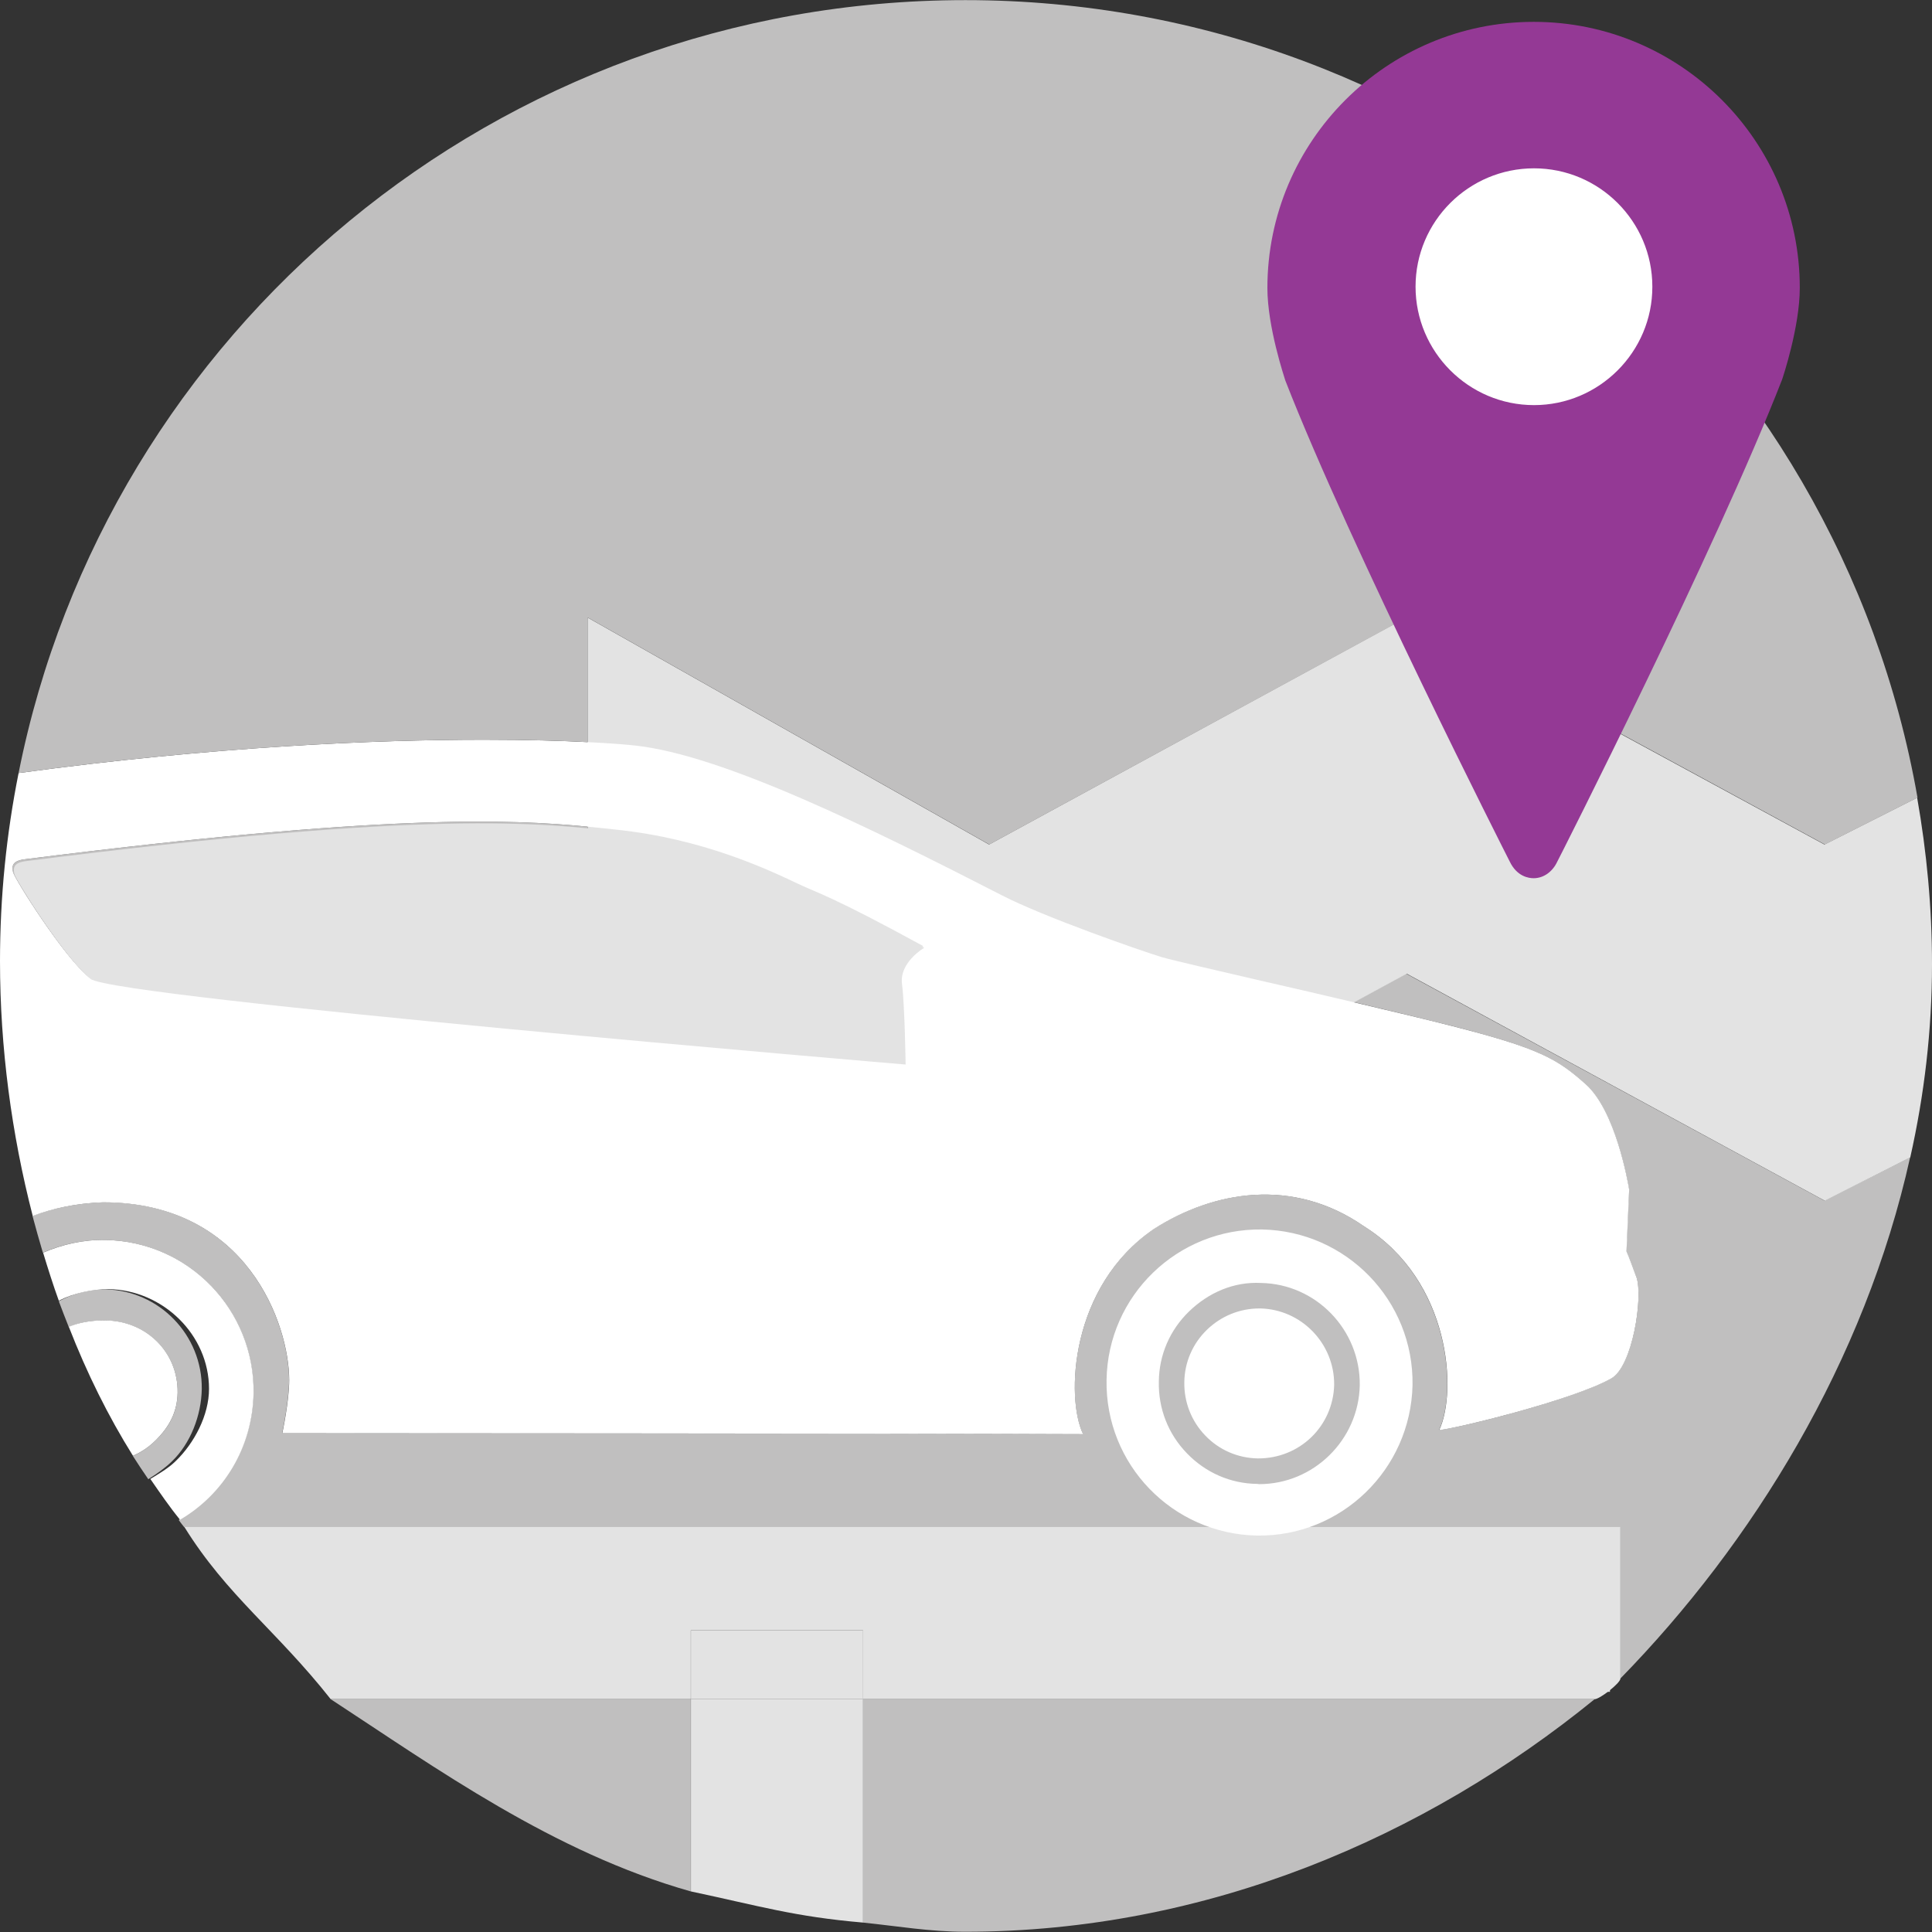 <svg xmlns="http://www.w3.org/2000/svg" xmlns:xlink="http://www.w3.org/1999/xlink" viewBox="0 0 16 16">
<rect x="0" y="0" width="16" height="16" fill="#333333" stroke="none"/>
<path fill="#C0BFBF" d="M15.819,9.584l-0.71,0.359l-3.465-1.88l-0.434,0.236c0.306,0.072,0.599,0.143,0.813,0.197
	c0.729,0.187,0.874,0.275,1.105,0.481c0.249,0.217,0.352,0.807,0.362,0.874l-0.022,0.51c0.018,0.043,0.051,0.127,0.085,0.221
	c0.054,0.162-0.032,0.73-0.209,0.832c-0.319,0.182-1.311,0.424-1.426,0.428c0.149-0.312,0.099-1.234-0.624-1.688
	c-0.59-0.408-1.247-0.289-1.736,0.021c-0.698,0.475-0.733,1.406-0.589,1.701c-1.347-0.006-6.632-0.008-6.632-0.008
	s0.057-0.268,0.057-0.439c0-0.457-0.345-1.473-1.542-1.473c-0.227,0.01-0.417,0.051-0.583,0.113
	c0.027,0.102,0.056,0.203,0.086,0.305c0.159-0.068,0.333-0.109,0.517-0.105c0.688,0.012,1.236,0.578,1.226,1.27
	c-0.008,0.449-0.256,0.836-0.618,1.049c0.015,0.02,0.03,0.041,0.045,0.059H13.42V13.9C14.513,12.781,15.443,11.279,15.819,9.584z"/>
<rect x="5.722" y="13.502" fill="none" width="1.426" height="0.57"/>
<path fill="#E3E3E3" d="M1.527,12.646c0.354,0.57,0.761,0.855,1.212,1.426h2.982v-0.57h1.426v0.57h6.059
	c0.042,0,0.214-0.133,0.214-0.172v-1.254H1.527z"/>
<path fill="#E3E3E3" d="M5.722,15.664c0.57,0.121,0.855,0.209,1.426,0.258v-1.85H5.722V15.664z"/>
<path fill="#E3E3E3" d="M15.877,6.606l-0.768,0.388l-3.465-1.88l-3.453,1.88l-3.325-1.88v2.95l3.325,1.88l3.459-1.88l3.462,1.88
	l0.708-0.359C15.936,9.068,16,8.534,16,7.985C16,7.515,15.956,7.054,15.877,6.606z"/>
<path fill="none" d="M7.461,8.134C7.438,7.955,7.646,7.835,7.646,7.835C6.881,7.417,6.779,7.4,6.609,7.318
	c-0.254-0.12-0.788-0.373-1.504-0.448C5.03,6.863,4.952,6.854,4.867,6.846v1.218l1.065,0.602c0.902,0.081,1.559,0.136,1.559,0.136
	S7.484,8.317,7.461,8.134z"/>
<path fill="#C0BFBF" d="M4.867,6.846C4.223,6.784,3.181,6.738,0.199,7.117C0.104,7.13,0.096,7.171,0.107,7.222
	c0.012,0.053,0.428,0.711,0.63,0.87c0.137,0.107,3.243,0.4,5.194,0.574L4.867,8.063V6.846z"/>
<path fill="#FFFFFF" d="M13.554,10.582c-0.034-0.094-0.066-0.178-0.084-0.219l0.022-0.512c-0.011-0.066-0.113-0.656-0.362-0.874
	c-0.231-0.206-0.378-0.295-1.105-0.48C11.809,8.442,11.517,8.372,11.21,8.3c-0.245-0.058-0.499-0.117-0.732-0.17
	C10.06,8.033,9.712,7.953,9.623,7.927c-0.16-0.048-0.975-0.331-1.329-0.514C7.206,6.855,5.985,6.252,5.258,6.174
	C5.204,6.168,5.074,6.156,4.867,6.146c-0.208-0.011-0.493-0.02-0.86-0.02c-0.892,0-2.229,0.055-3.853,0.276
	C0.053,6.906,0,7.427,0,7.96c0,0.716,0.096,1.432,0.271,2.11c0.165-0.062,0.355-0.105,0.582-0.113c1.197,0,1.542,1.016,1.542,1.473
	c0,0.172-0.057,0.439-0.057,0.439s5.285,0.002,6.632,0.008C8.825,11.58,8.86,10.65,9.559,10.176c0.489-0.311,1.146-0.43,1.736-0.021
	c0.723,0.453,0.773,1.373,0.624,1.688c0.114-0.006,1.107-0.246,1.426-0.428C13.521,11.314,13.607,10.746,13.554,10.582z
	 M0.738,8.092c-0.203-0.158-0.619-0.816-0.63-0.87C0.096,7.171,0.104,7.13,0.199,7.117c2.982-0.379,4.024-0.333,4.668-0.271
	C4.952,6.854,5.03,6.863,5.105,6.871c0.717,0.075,1.25,0.328,1.504,0.448C6.779,7.4,6.881,7.417,7.646,7.835
	c0,0-0.208,0.12-0.185,0.299c0.023,0.184,0.03,0.667,0.03,0.667S6.834,8.747,5.932,8.666C3.981,8.492,0.875,8.2,0.738,8.092z"/>
<path fill="#FFFFFF" d="M10.438,10.836h-0.008c-0.162,0-0.316,0.062-0.434,0.176c-0.119,0.115-0.186,0.27-0.188,0.434
	c-0.003,0.166,0.059,0.324,0.174,0.443c0.114,0.119,0.269,0.186,0.434,0.189c0.349,0.002,0.624-0.268,0.633-0.609
	C11.052,11.127,10.778,10.844,10.438,10.836 M10.451,10.182c-0.699-0.01-1.276,0.547-1.287,1.246
	c-0.012,0.699,0.544,1.275,1.246,1.289c0.698,0.01,1.272-0.547,1.288-1.246C11.709,10.77,11.15,10.195,10.451,10.182 M11.261,11.473
	c-0.01,0.453-0.383,0.818-0.833,0.818c-0.005,0-0.01-0.002-0.015-0.002c-0.223-0.002-0.43-0.094-0.584-0.254
	c-0.155-0.16-0.237-0.371-0.232-0.594c0.002-0.221,0.092-0.428,0.252-0.582s0.369-0.246,0.594-0.234
	c0.457,0.008,0.823,0.389,0.818,0.846V11.473z"/>
<path fill="none" d="M0.9,10.674c-0.221,0.002-0.44,0.078-0.597,0.232c-0.155,0.15-0.249,0.352-0.251,0.566
	c-0.005,0.217,0.071,0.453,0.221,0.609c0.152,0.158,0.352,0.279,0.571,0.279h0.016c0.211,0,0.439-0.109,0.593-0.258
	c0.157-0.15,0.278-0.369,0.278-0.586V11.51C1.73,11.062,1.348,10.682,0.9,10.674z M1.283,11.932
	c-0.118,0.113-0.271,0.18-0.436,0.172c-0.166-0.002-0.32-0.07-0.434-0.189C0.3,11.797,0.24,11.641,0.244,11.477
	c0.001-0.162,0.066-0.283,0.183-0.396c0.116-0.113,0.269-0.145,0.431-0.145h0.009c0.338,0,0.608,0.256,0.604,0.596
	C1.468,11.695,1.402,11.816,1.283,11.932z"/>
<path fill="#C0BFBF" d="M7.995,0.001c-3.875,0-7.114,2.743-7.841,6.401c1.624-0.221,2.961-0.276,3.853-0.276
	c0.367,0,0.652,0.009,0.86,0.02V5.114l3.326,1.88l3.458-1.88l3.462,1.88l0.767-0.388C15.222,2.854,11.934,0.001,7.995,0.001z"/>
<path fill="none" d="M0.044,11.488c-0.005,0.217,0.075,0.438,0.225,0.594c0.151,0.158,0.355,0.279,0.575,0.279h0.016
	c0.13,0,0.255-0.045,0.369-0.111c-0.043-0.064-0.087-0.127-0.128-0.193c-0.079,0.035-0.164,0.055-0.253,0.051
	c-0.166-0.004-0.32-0.066-0.434-0.186c-0.113-0.117-0.173-0.266-0.169-0.43c0.001-0.162,0.066-0.299,0.183-0.412
	c0.042-0.043,0.091-0.068,0.143-0.092c-0.028-0.07-0.057-0.141-0.083-0.215c-0.071,0.037-0.139,0.082-0.199,0.141
	C0.133,11.064,0.046,11.273,0.044,11.488z"/>
<path fill="#C0BFBF" d="M0.858,10.936h0.009c0.338,0,0.608,0.258,0.604,0.598c-0.003,0.162-0.069,0.285-0.188,0.4
	c-0.054,0.053-0.116,0.094-0.183,0.123c0.042,0.066,0.084,0.129,0.128,0.193c0.069-0.043,0.136-0.09,0.194-0.146
	c0.157-0.15,0.245-0.383,0.249-0.6c0.006-0.447-0.353-0.818-0.8-0.826c-0.137,0-0.267,0.035-0.384,0.098
	c0.026,0.072,0.055,0.143,0.083,0.215C0.658,10.951,0.755,10.936,0.858,10.936z"/>
<path fill="#FFFFFF" d="M1.471,11.533c0.004-0.34-0.266-0.598-0.604-0.598H0.858c-0.103,0-0.2,0.016-0.288,0.053
	c0.149,0.383,0.327,0.742,0.531,1.068c0.067-0.029,0.129-0.07,0.183-0.123C1.402,11.818,1.468,11.695,1.471,11.533z"/>
<path fill="#FFFFFF" d="M2.1,11.539c0.01-0.691-0.538-1.258-1.226-1.27c-0.184-0.004-0.358,0.037-0.517,0.105
	c0.041,0.135,0.083,0.268,0.13,0.398c0.117-0.061,0.276-0.096,0.414-0.096c0.447,0.008,0.83,0.377,0.83,0.826l0,0v0.002
	c0-0.002,0-0.002,0-0.002c0,0.217-0.121,0.449-0.278,0.6c-0.058,0.057-0.139,0.104-0.208,0.146c0.081,0.117,0.158,0.23,0.246,0.338
	C1.851,12.375,2.091,11.988,2.1,11.539z"/>
<polygon fill="#FFFFFF" points="1.671,11.504 1.671,11.504 1.671,11.506 "/>
<path fill="#E3E3E3" d="M0.119,7.237C0.107,7.186,0.115,7.145,0.21,7.132c3.375-0.43,4.266-0.314,4.905-0.247
	c0.717,0.076,1.25,0.328,1.503,0.448c0.17,0.082,0.272,0.098,1.036,0.516c0,0-0.207,0.12-0.184,0.299
	C7.493,8.333,7.5,8.816,7.5,8.816S0.95,8.264,0.75,8.107C0.546,7.948,0.131,7.291,0.119,7.237"/>
<path fill="#C0BFBF" d="M2.739,14.072c0.872,0.57,1.842,1.27,2.982,1.592v-1.592H2.739z"/>
<path fill="#C0BFBF" d="M7.147,15.922c0.285,0.029,0.553,0.076,0.845,0.076c2.003,0,3.812-0.785,5.214-1.926H7.147V15.922z"/>
<path fill="#E3E3E3" d="M13.333,14.012V13.9c-0.041,0.039-0.085,0.074-0.127,0.111H13.333z"/>
<rect x="5.722" y="13.502" fill="#E3E3E3" width="1.426" height="0.57"/>
<g>
	<circle fill="#FFFFFF" cx="12.666" cy="2.392" r="1.123"/>
	<path fill="#943995" d="M12.702,0.181c-1.217,0-2.206,0.988-2.206,2.204c0,0.323,0.141,0.74,0.148,0.765
		c0.541,1.388,1.847,3.962,1.859,3.985c0.06,0.125,0.158,0.138,0.198,0.138c0.082,0,0.156-0.053,0.195-0.136
		c0.014-0.025,1.32-2.6,1.863-3.995c0.006-0.018,0.146-0.435,0.146-0.757C14.906,1.169,13.917,0.181,12.702,0.181 M12.704,3.355
		c-0.541,0-0.981-0.441-0.981-0.981c0-0.541,0.44-0.98,0.981-0.98c0.54,0,0.98,0.439,0.98,0.98
		C13.685,2.914,13.244,3.355,12.704,3.355"/>
</g>
</svg>
